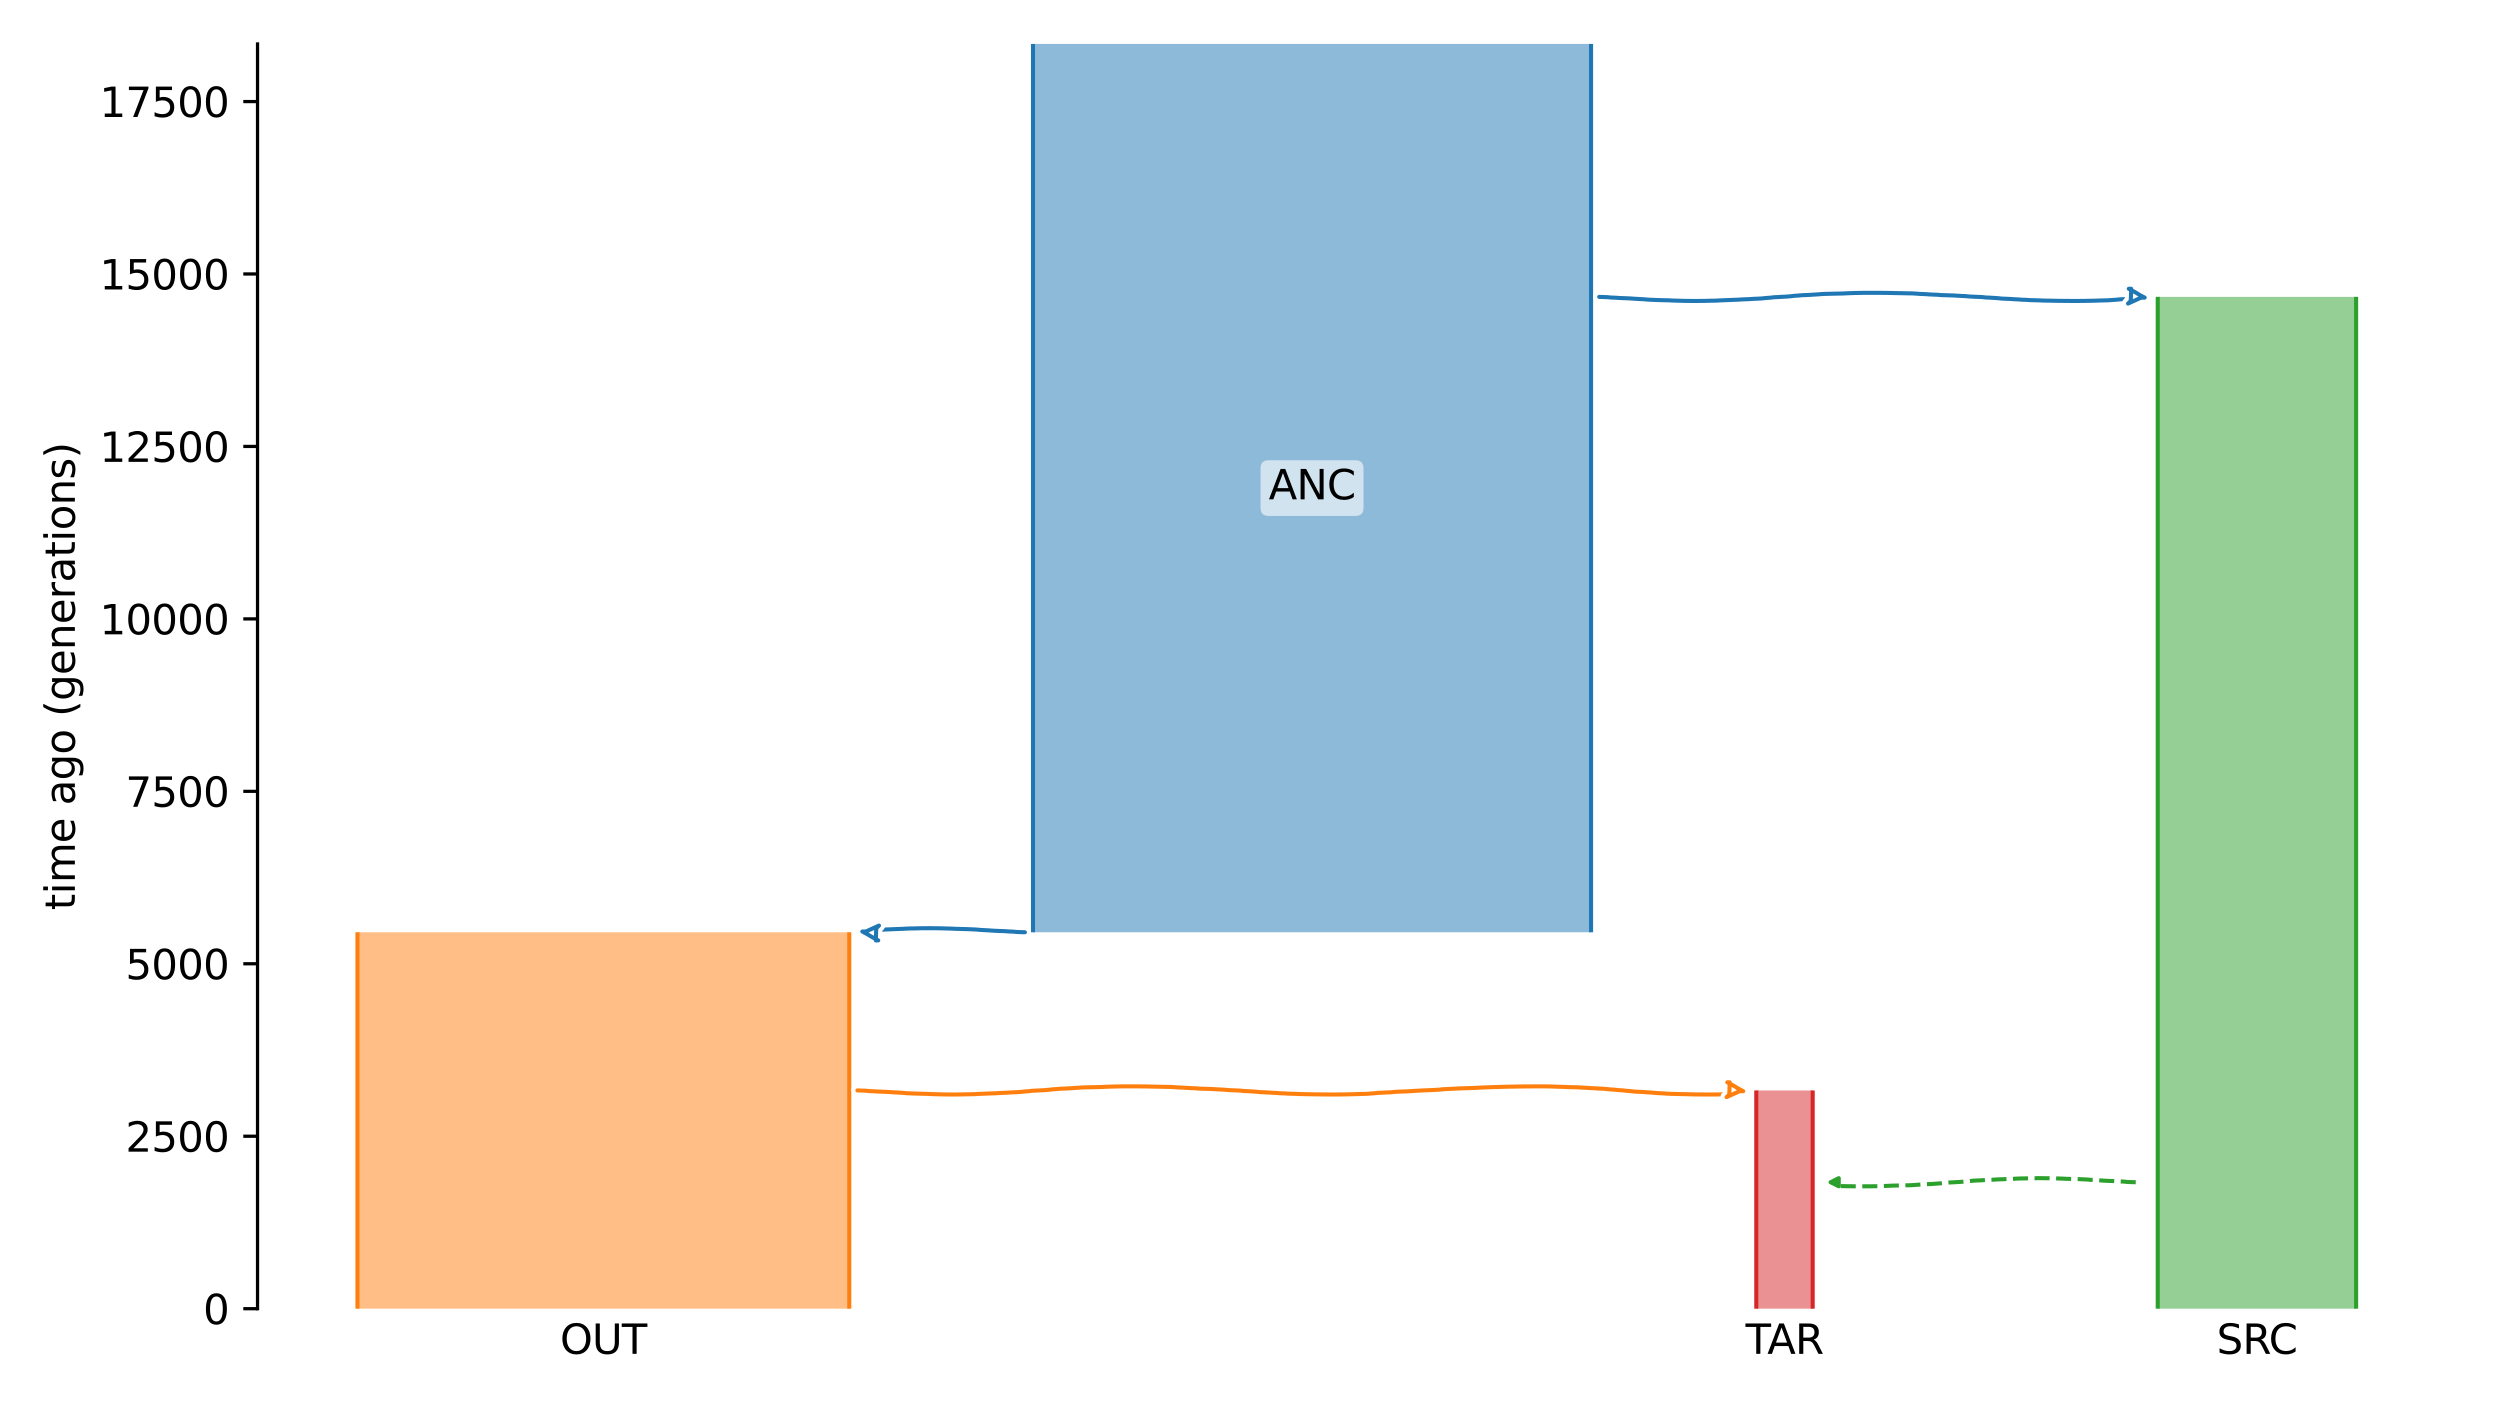 <?xml version="1.0" encoding="utf-8" standalone="no"?>
<!DOCTYPE svg PUBLIC "-//W3C//DTD SVG 1.1//EN"
  "http://www.w3.org/Graphics/SVG/1.1/DTD/svg11.dtd">
<svg xmlns:xlink="http://www.w3.org/1999/xlink" width="614.4pt" height="345.6pt" viewBox="0 0 614.4 345.6" xmlns="http://www.w3.org/2000/svg" version="1.1">
 <defs>
  <style type="text/css">*{stroke-linejoin: round; stroke-linecap: butt}</style>
 </defs>
 <g id="figure_1">
  <g id="patch_1">
   <path d="M 0 345.6 
L 614.4 345.6 
L 614.4 0 
L 0 0 
z
" style="fill: #ffffff"/>
  </g>
  <g id="axes_1">
   <g id="patch_2">
    <path d="M 63.291 321.622 
L 603.6 321.622 
L 603.6 10.8 
L 63.291 10.8 
z
" style="fill: #ffffff"/>
   </g>
   <path d="M 524.882 290.548 
L 523.882 290.517 
L 522.882 290.48 
L 521.882 290.382 
L 520.882 290.35 
L 519.882 290.276 
L 518.882 290.237 
L 517.882 290.202 
L 516.882 290.144 
L 515.882 290.074 
L 514.882 290.022 
L 513.882 289.963 
L 512.882 289.875 
L 511.882 289.828 
L 510.882 289.786 
L 509.882 289.755 
L 508.882 289.729 
L 507.882 289.708 
L 506.882 289.654 
L 505.882 289.626 
L 504.882 289.596 
L 503.882 289.571 
L 502.882 289.56 
L 501.882 289.55 
L 500.882 289.55 
L 499.882 289.559 
L 498.882 289.571 
L 497.882 289.602 
L 496.882 289.613 
L 495.882 289.643 
L 494.882 289.703 
L 493.882 289.74 
L 492.882 289.779 
L 491.882 289.822 
L 490.882 289.854 
L 489.882 289.922 
L 488.882 289.961 
L 487.882 290.004 
L 486.882 290.074 
L 485.882 290.111 
L 484.882 290.169 
L 483.882 290.28 
L 482.882 290.351 
L 481.882 290.464 
L 480.882 290.509 
L 479.882 290.571 
L 478.882 290.619 
L 477.882 290.7 
L 476.882 290.819 
L 475.882 290.889 
L 474.882 290.972 
L 473.882 291.005 
L 472.882 291.056 
L 471.882 291.125 
L 470.882 291.191 
L 469.882 291.268 
L 468.882 291.295 
L 467.882 291.322 
L 466.882 291.344 
L 465.882 291.364 
L 464.882 291.39 
L 463.882 291.44 
L 462.882 291.475 
L 461.882 291.511 
L 460.882 291.526 
L 459.882 291.542 
L 458.882 291.546 
L 457.882 291.548 
L 456.882 291.547 
L 455.882 291.546 
L 454.882 291.532 
L 453.882 291.524 
L 452.882 291.502 
L 450.89 291.479 
" clip-path="url(#p6bc7e66b98)" style="fill: none; stroke-dasharray: 3.7,1.6; stroke-dashoffset: 0; stroke: #2ca02c"/>
   <g id="patch_3">
    <path d="M 253.87 10.8 
L 253.87 229.113 
M 391.021 10.8 
L 391.021 229.113 
" clip-path="url(#p6bc7e66b98)" style="fill: none; stroke: #ffffff; stroke-width: 3; stroke-linejoin: miter"/>
    <path d="M 253.87 10.8 
L 253.87 229.113 
M 391.021 10.8 
L 391.021 229.113 
" clip-path="url(#p6bc7e66b98)" style="fill: none; stroke: #1f77b4; stroke-linejoin: miter"/>
    <g id="PolyCollection_1">
     <path d="M 391.021 10.8 
L 253.87 10.8 
L 253.87 229.113 
L 391.021 229.113 
L 391.021 229.113 
L 391.021 10.8 
z
" clip-path="url(#p6bc7e66b98)" style="fill: #1f77b4; fill-opacity: 0.5"/>
    </g>
    <g id="patch_4">
     <path d="M 87.85 229.113 
L 87.85 321.622 
M 208.716 229.113 
L 208.716 321.622 
" clip-path="url(#p6bc7e66b98)" style="fill: none; stroke: #ffffff; stroke-width: 3; stroke-linejoin: miter"/>
     <path d="M 87.85 229.113 
L 87.85 321.622 
M 208.716 229.113 
L 208.716 321.622 
" clip-path="url(#p6bc7e66b98)" style="fill: none; stroke: #ff7f0e; stroke-linejoin: miter"/>
     <g id="PolyCollection_2">
      <path d="M 208.716 229.113 
L 87.85 229.113 
L 87.85 321.622 
L 208.716 321.622 
L 208.716 321.622 
L 208.716 229.113 
z
" clip-path="url(#p6bc7e66b98)" style="fill: #ff7f0e; fill-opacity: 0.5"/>
     </g>
     <g id="patch_5">
      <path d="M 530.285 72.964 
L 530.285 321.622 
M 579.04 72.964 
L 579.04 321.622 
" clip-path="url(#p6bc7e66b98)" style="fill: none; stroke: #ffffff; stroke-width: 3; stroke-linejoin: miter"/>
      <path d="M 530.285 72.964 
L 530.285 321.622 
M 579.04 72.964 
L 579.04 321.622 
" clip-path="url(#p6bc7e66b98)" style="fill: none; stroke: #2ca02c; stroke-linejoin: miter"/>
      <g id="PolyCollection_3">
       <path d="M 579.04 72.964 
L 530.285 72.964 
L 530.285 321.622 
L 579.04 321.622 
L 579.04 321.622 
L 579.04 72.964 
z
" clip-path="url(#p6bc7e66b98)" style="fill: #2ca02c; fill-opacity: 0.5"/>
      </g>
      <g id="patch_6">
       <path d="M 431.622 267.985 
L 431.622 321.622 
M 445.487 267.985 
L 445.487 321.622 
" clip-path="url(#p6bc7e66b98)" style="fill: none; stroke: #ffffff; stroke-width: 3; stroke-linejoin: miter"/>
       <path d="M 431.622 267.985 
L 431.622 321.622 
M 445.487 267.985 
L 445.487 321.622 
" clip-path="url(#p6bc7e66b98)" style="fill: none; stroke: #d62728; stroke-linejoin: miter"/>
       <g id="PolyCollection_4">
        <path d="M 445.487 267.985 
L 431.622 267.985 
L 431.622 321.622 
L 445.487 321.622 
L 445.487 321.622 
L 445.487 267.985 
z
" clip-path="url(#p6bc7e66b98)" style="fill: #d62728; fill-opacity: 0.5"/>
       </g>
       <g id="matplotlib.axis_1">
        <g id="xtick_1">
         <g id="line2d_1"/>
         <g id="text_1">
          <!-- OUT -->
          <g transform="translate(137.634 332.72) scale(0.1 -0.1)">
           <defs>
            <path id="DejaVuSans-4f" d="M 2522 4238 
Q 1834 4238 1429 3725 
Q 1025 3213 1025 2328 
Q 1025 1447 1429 934 
Q 1834 422 2522 422 
Q 3209 422 3611 934 
Q 4013 1447 4013 2328 
Q 4013 3213 3611 3725 
Q 3209 4238 2522 4238 
z
M 2522 4750 
Q 3503 4750 4090 4092 
Q 4678 3434 4678 2328 
Q 4678 1225 4090 567 
Q 3503 -91 2522 -91 
Q 1538 -91 948 565 
Q 359 1222 359 2328 
Q 359 3434 948 4092 
Q 1538 4750 2522 4750 
z
" transform="scale(0.016)"/>
            <path id="DejaVuSans-55" d="M 556 4666 
L 1191 4666 
L 1191 1831 
Q 1191 1081 1462 751 
Q 1734 422 2344 422 
Q 2950 422 3222 751 
Q 3494 1081 3494 1831 
L 3494 4666 
L 4128 4666 
L 4128 1753 
Q 4128 841 3676 375 
Q 3225 -91 2344 -91 
Q 1459 -91 1007 375 
Q 556 841 556 1753 
L 556 4666 
z
" transform="scale(0.016)"/>
            <path id="DejaVuSans-54" d="M -19 4666 
L 3928 4666 
L 3928 4134 
L 2272 4134 
L 2272 0 
L 1638 0 
L 1638 4134 
L -19 4134 
L -19 4666 
z
" transform="scale(0.016)"/>
           </defs>
           <use xlink:href="#DejaVuSans-4f"/>
           <use xlink:href="#DejaVuSans-55" x="78.711"/>
           <use xlink:href="#DejaVuSans-54" x="151.904"/>
          </g>
         </g>
        </g>
        <g id="xtick_2">
         <g id="line2d_2"/>
         <g id="text_2">
          <!-- SRC -->
          <g transform="translate(544.773 332.72) scale(0.1 -0.1)">
           <defs>
            <path id="DejaVuSans-53" d="M 3425 4513 
L 3425 3897 
Q 3066 4069 2747 4153 
Q 2428 4238 2131 4238 
Q 1616 4238 1336 4038 
Q 1056 3838 1056 3469 
Q 1056 3159 1242 3001 
Q 1428 2844 1947 2747 
L 2328 2669 
Q 3034 2534 3370 2195 
Q 3706 1856 3706 1288 
Q 3706 609 3251 259 
Q 2797 -91 1919 -91 
Q 1588 -91 1214 -16 
Q 841 59 441 206 
L 441 856 
Q 825 641 1194 531 
Q 1563 422 1919 422 
Q 2459 422 2753 634 
Q 3047 847 3047 1241 
Q 3047 1584 2836 1778 
Q 2625 1972 2144 2069 
L 1759 2144 
Q 1053 2284 737 2584 
Q 422 2884 422 3419 
Q 422 4038 858 4394 
Q 1294 4750 2059 4750 
Q 2388 4750 2728 4690 
Q 3069 4631 3425 4513 
z
" transform="scale(0.016)"/>
            <path id="DejaVuSans-52" d="M 2841 2188 
Q 3044 2119 3236 1894 
Q 3428 1669 3622 1275 
L 4263 0 
L 3584 0 
L 2988 1197 
Q 2756 1666 2539 1819 
Q 2322 1972 1947 1972 
L 1259 1972 
L 1259 0 
L 628 0 
L 628 4666 
L 2053 4666 
Q 2853 4666 3247 4331 
Q 3641 3997 3641 3322 
Q 3641 2881 3436 2590 
Q 3231 2300 2841 2188 
z
M 1259 4147 
L 1259 2491 
L 2053 2491 
Q 2509 2491 2742 2702 
Q 2975 2913 2975 3322 
Q 2975 3731 2742 3939 
Q 2509 4147 2053 4147 
L 1259 4147 
z
" transform="scale(0.016)"/>
            <path id="DejaVuSans-43" d="M 4122 4306 
L 4122 3641 
Q 3803 3938 3442 4084 
Q 3081 4231 2675 4231 
Q 1875 4231 1450 3742 
Q 1025 3253 1025 2328 
Q 1025 1406 1450 917 
Q 1875 428 2675 428 
Q 3081 428 3442 575 
Q 3803 722 4122 1019 
L 4122 359 
Q 3791 134 3420 21 
Q 3050 -91 2638 -91 
Q 1578 -91 968 557 
Q 359 1206 359 2328 
Q 359 3453 968 4101 
Q 1578 4750 2638 4750 
Q 3056 4750 3426 4639 
Q 3797 4528 4122 4306 
z
" transform="scale(0.016)"/>
           </defs>
           <use xlink:href="#DejaVuSans-53"/>
           <use xlink:href="#DejaVuSans-52" x="63.477"/>
           <use xlink:href="#DejaVuSans-43" x="127.959"/>
          </g>
         </g>
        </g>
        <g id="xtick_3">
         <g id="line2d_3"/>
         <g id="text_3">
          <!-- TAR -->
          <g transform="translate(428.993 332.72) scale(0.1 -0.1)">
           <defs>
            <path id="DejaVuSans-41" d="M 2188 4044 
L 1331 1722 
L 3047 1722 
L 2188 4044 
z
M 1831 4666 
L 2547 4666 
L 4325 0 
L 3669 0 
L 3244 1197 
L 1141 1197 
L 716 0 
L 50 0 
L 1831 4666 
z
" transform="scale(0.016)"/>
           </defs>
           <use xlink:href="#DejaVuSans-54"/>
           <use xlink:href="#DejaVuSans-41" x="53.334"/>
           <use xlink:href="#DejaVuSans-52" x="121.742"/>
          </g>
         </g>
        </g>
       </g>
       <g id="matplotlib.axis_2">
        <g id="ytick_1">
         <g id="line2d_4">
          <defs>
           <path id="m9cef7da5eb" d="M 0 0 
L -3.5 0 
" style="stroke: #000000; stroke-width: 0.8"/>
          </defs>
          <g>
           <use xlink:href="#m9cef7da5eb" x="63.291" y="321.622" style="stroke: #000000; stroke-width: 0.8"/>
          </g>
         </g>
         <g id="text_4">
          <!-- 0 -->
          <g transform="translate(49.928 325.421) scale(0.1 -0.1)">
           <defs>
            <path id="DejaVuSans-30" d="M 2034 4250 
Q 1547 4250 1301 3770 
Q 1056 3291 1056 2328 
Q 1056 1369 1301 889 
Q 1547 409 2034 409 
Q 2525 409 2770 889 
Q 3016 1369 3016 2328 
Q 3016 3291 2770 3770 
Q 2525 4250 2034 4250 
z
M 2034 4750 
Q 2819 4750 3233 4129 
Q 3647 3509 3647 2328 
Q 3647 1150 3233 529 
Q 2819 -91 2034 -91 
Q 1250 -91 836 529 
Q 422 1150 422 2328 
Q 422 3509 836 4129 
Q 1250 4750 2034 4750 
z
" transform="scale(0.016)"/>
           </defs>
           <use xlink:href="#DejaVuSans-30"/>
          </g>
         </g>
        </g>
        <g id="ytick_2">
         <g id="line2d_5">
          <g>
           <use xlink:href="#m9cef7da5eb" x="63.291" y="279.241" style="stroke: #000000; stroke-width: 0.8"/>
          </g>
         </g>
         <g id="text_5">
          <!-- 2500 -->
          <g transform="translate(30.841 283.04) scale(0.1 -0.1)">
           <defs>
            <path id="DejaVuSans-32" d="M 1228 531 
L 3431 531 
L 3431 0 
L 469 0 
L 469 531 
Q 828 903 1448 1529 
Q 2069 2156 2228 2338 
Q 2531 2678 2651 2914 
Q 2772 3150 2772 3378 
Q 2772 3750 2511 3984 
Q 2250 4219 1831 4219 
Q 1534 4219 1204 4116 
Q 875 4013 500 3803 
L 500 4441 
Q 881 4594 1212 4672 
Q 1544 4750 1819 4750 
Q 2544 4750 2975 4387 
Q 3406 4025 3406 3419 
Q 3406 3131 3298 2873 
Q 3191 2616 2906 2266 
Q 2828 2175 2409 1742 
Q 1991 1309 1228 531 
z
" transform="scale(0.016)"/>
            <path id="DejaVuSans-35" d="M 691 4666 
L 3169 4666 
L 3169 4134 
L 1269 4134 
L 1269 2991 
Q 1406 3038 1543 3061 
Q 1681 3084 1819 3084 
Q 2600 3084 3056 2656 
Q 3513 2228 3513 1497 
Q 3513 744 3044 326 
Q 2575 -91 1722 -91 
Q 1428 -91 1123 -41 
Q 819 9 494 109 
L 494 744 
Q 775 591 1075 516 
Q 1375 441 1709 441 
Q 2250 441 2565 725 
Q 2881 1009 2881 1497 
Q 2881 1984 2565 2268 
Q 2250 2553 1709 2553 
Q 1456 2553 1204 2497 
Q 953 2441 691 2322 
L 691 4666 
z
" transform="scale(0.016)"/>
           </defs>
           <use xlink:href="#DejaVuSans-32"/>
           <use xlink:href="#DejaVuSans-35" x="63.623"/>
           <use xlink:href="#DejaVuSans-30" x="127.246"/>
           <use xlink:href="#DejaVuSans-30" x="190.869"/>
          </g>
         </g>
        </g>
        <g id="ytick_3">
         <g id="line2d_6">
          <g>
           <use xlink:href="#m9cef7da5eb" x="63.291" y="236.86" style="stroke: #000000; stroke-width: 0.8"/>
          </g>
         </g>
         <g id="text_6">
          <!-- 5000 -->
          <g transform="translate(30.841 240.659) scale(0.1 -0.1)">
           <use xlink:href="#DejaVuSans-35"/>
           <use xlink:href="#DejaVuSans-30" x="63.623"/>
           <use xlink:href="#DejaVuSans-30" x="127.246"/>
           <use xlink:href="#DejaVuSans-30" x="190.869"/>
          </g>
         </g>
        </g>
        <g id="ytick_4">
         <g id="line2d_7">
          <g>
           <use xlink:href="#m9cef7da5eb" x="63.291" y="194.479" style="stroke: #000000; stroke-width: 0.8"/>
          </g>
         </g>
         <g id="text_7">
          <!-- 7500 -->
          <g transform="translate(30.841 198.278) scale(0.1 -0.1)">
           <defs>
            <path id="DejaVuSans-37" d="M 525 4666 
L 3525 4666 
L 3525 4397 
L 1831 0 
L 1172 0 
L 2766 4134 
L 525 4134 
L 525 4666 
z
" transform="scale(0.016)"/>
           </defs>
           <use xlink:href="#DejaVuSans-37"/>
           <use xlink:href="#DejaVuSans-35" x="63.623"/>
           <use xlink:href="#DejaVuSans-30" x="127.246"/>
           <use xlink:href="#DejaVuSans-30" x="190.869"/>
          </g>
         </g>
        </g>
        <g id="ytick_5">
         <g id="line2d_8">
          <g>
           <use xlink:href="#m9cef7da5eb" x="63.291" y="152.098" style="stroke: #000000; stroke-width: 0.8"/>
          </g>
         </g>
         <g id="text_8">
          <!-- 10000 -->
          <g transform="translate(24.478 155.897) scale(0.1 -0.1)">
           <defs>
            <path id="DejaVuSans-31" d="M 794 531 
L 1825 531 
L 1825 4091 
L 703 3866 
L 703 4441 
L 1819 4666 
L 2450 4666 
L 2450 531 
L 3481 531 
L 3481 0 
L 794 0 
L 794 531 
z
" transform="scale(0.016)"/>
           </defs>
           <use xlink:href="#DejaVuSans-31"/>
           <use xlink:href="#DejaVuSans-30" x="63.623"/>
           <use xlink:href="#DejaVuSans-30" x="127.246"/>
           <use xlink:href="#DejaVuSans-30" x="190.869"/>
           <use xlink:href="#DejaVuSans-30" x="254.492"/>
          </g>
         </g>
        </g>
        <g id="ytick_6">
         <g id="line2d_9">
          <g>
           <use xlink:href="#m9cef7da5eb" x="63.291" y="109.717" style="stroke: #000000; stroke-width: 0.8"/>
          </g>
         </g>
         <g id="text_9">
          <!-- 12500 -->
          <g transform="translate(24.478 113.516) scale(0.1 -0.1)">
           <use xlink:href="#DejaVuSans-31"/>
           <use xlink:href="#DejaVuSans-32" x="63.623"/>
           <use xlink:href="#DejaVuSans-35" x="127.246"/>
           <use xlink:href="#DejaVuSans-30" x="190.869"/>
           <use xlink:href="#DejaVuSans-30" x="254.492"/>
          </g>
         </g>
        </g>
        <g id="ytick_7">
         <g id="line2d_10">
          <g>
           <use xlink:href="#m9cef7da5eb" x="63.291" y="67.336" style="stroke: #000000; stroke-width: 0.8"/>
          </g>
         </g>
         <g id="text_10">
          <!-- 15000 -->
          <g transform="translate(24.478 71.135) scale(0.1 -0.1)">
           <use xlink:href="#DejaVuSans-31"/>
           <use xlink:href="#DejaVuSans-35" x="63.623"/>
           <use xlink:href="#DejaVuSans-30" x="127.246"/>
           <use xlink:href="#DejaVuSans-30" x="190.869"/>
           <use xlink:href="#DejaVuSans-30" x="254.492"/>
          </g>
         </g>
        </g>
        <g id="ytick_8">
         <g id="line2d_11">
          <g>
           <use xlink:href="#m9cef7da5eb" x="63.291" y="24.955" style="stroke: #000000; stroke-width: 0.8"/>
          </g>
         </g>
         <g id="text_11">
          <!-- 17500 -->
          <g transform="translate(24.478 28.754) scale(0.1 -0.1)">
           <use xlink:href="#DejaVuSans-31"/>
           <use xlink:href="#DejaVuSans-37" x="63.623"/>
           <use xlink:href="#DejaVuSans-35" x="127.246"/>
           <use xlink:href="#DejaVuSans-30" x="190.869"/>
           <use xlink:href="#DejaVuSans-30" x="254.492"/>
          </g>
         </g>
        </g>
        <g id="text_12">
         <!-- time ago (generations) -->
         <g transform="translate(18.398 223.682) rotate(-90) scale(0.1 -0.1)">
          <defs>
           <path id="DejaVuSans-74" d="M 1172 4494 
L 1172 3500 
L 2356 3500 
L 2356 3053 
L 1172 3053 
L 1172 1153 
Q 1172 725 1289 603 
Q 1406 481 1766 481 
L 2356 481 
L 2356 0 
L 1766 0 
Q 1100 0 847 248 
Q 594 497 594 1153 
L 594 3053 
L 172 3053 
L 172 3500 
L 594 3500 
L 594 4494 
L 1172 4494 
z
" transform="scale(0.016)"/>
           <path id="DejaVuSans-69" d="M 603 3500 
L 1178 3500 
L 1178 0 
L 603 0 
L 603 3500 
z
M 603 4863 
L 1178 4863 
L 1178 4134 
L 603 4134 
L 603 4863 
z
" transform="scale(0.016)"/>
           <path id="DejaVuSans-6d" d="M 3328 2828 
Q 3544 3216 3844 3400 
Q 4144 3584 4550 3584 
Q 5097 3584 5394 3201 
Q 5691 2819 5691 2113 
L 5691 0 
L 5113 0 
L 5113 2094 
Q 5113 2597 4934 2840 
Q 4756 3084 4391 3084 
Q 3944 3084 3684 2787 
Q 3425 2491 3425 1978 
L 3425 0 
L 2847 0 
L 2847 2094 
Q 2847 2600 2669 2842 
Q 2491 3084 2119 3084 
Q 1678 3084 1418 2786 
Q 1159 2488 1159 1978 
L 1159 0 
L 581 0 
L 581 3500 
L 1159 3500 
L 1159 2956 
Q 1356 3278 1631 3431 
Q 1906 3584 2284 3584 
Q 2666 3584 2933 3390 
Q 3200 3197 3328 2828 
z
" transform="scale(0.016)"/>
           <path id="DejaVuSans-65" d="M 3597 1894 
L 3597 1613 
L 953 1613 
Q 991 1019 1311 708 
Q 1631 397 2203 397 
Q 2534 397 2845 478 
Q 3156 559 3463 722 
L 3463 178 
Q 3153 47 2828 -22 
Q 2503 -91 2169 -91 
Q 1331 -91 842 396 
Q 353 884 353 1716 
Q 353 2575 817 3079 
Q 1281 3584 2069 3584 
Q 2775 3584 3186 3129 
Q 3597 2675 3597 1894 
z
M 3022 2063 
Q 3016 2534 2758 2815 
Q 2500 3097 2075 3097 
Q 1594 3097 1305 2825 
Q 1016 2553 972 2059 
L 3022 2063 
z
" transform="scale(0.016)"/>
           <path id="DejaVuSans-20" transform="scale(0.016)"/>
           <path id="DejaVuSans-61" d="M 2194 1759 
Q 1497 1759 1228 1600 
Q 959 1441 959 1056 
Q 959 750 1161 570 
Q 1363 391 1709 391 
Q 2188 391 2477 730 
Q 2766 1069 2766 1631 
L 2766 1759 
L 2194 1759 
z
M 3341 1997 
L 3341 0 
L 2766 0 
L 2766 531 
Q 2569 213 2275 61 
Q 1981 -91 1556 -91 
Q 1019 -91 701 211 
Q 384 513 384 1019 
Q 384 1609 779 1909 
Q 1175 2209 1959 2209 
L 2766 2209 
L 2766 2266 
Q 2766 2663 2505 2880 
Q 2244 3097 1772 3097 
Q 1472 3097 1187 3025 
Q 903 2953 641 2809 
L 641 3341 
Q 956 3463 1253 3523 
Q 1550 3584 1831 3584 
Q 2591 3584 2966 3190 
Q 3341 2797 3341 1997 
z
" transform="scale(0.016)"/>
           <path id="DejaVuSans-67" d="M 2906 1791 
Q 2906 2416 2648 2759 
Q 2391 3103 1925 3103 
Q 1463 3103 1205 2759 
Q 947 2416 947 1791 
Q 947 1169 1205 825 
Q 1463 481 1925 481 
Q 2391 481 2648 825 
Q 2906 1169 2906 1791 
z
M 3481 434 
Q 3481 -459 3084 -895 
Q 2688 -1331 1869 -1331 
Q 1566 -1331 1297 -1286 
Q 1028 -1241 775 -1147 
L 775 -588 
Q 1028 -725 1275 -790 
Q 1522 -856 1778 -856 
Q 2344 -856 2625 -561 
Q 2906 -266 2906 331 
L 2906 616 
Q 2728 306 2450 153 
Q 2172 0 1784 0 
Q 1141 0 747 490 
Q 353 981 353 1791 
Q 353 2603 747 3093 
Q 1141 3584 1784 3584 
Q 2172 3584 2450 3431 
Q 2728 3278 2906 2969 
L 2906 3500 
L 3481 3500 
L 3481 434 
z
" transform="scale(0.016)"/>
           <path id="DejaVuSans-6f" d="M 1959 3097 
Q 1497 3097 1228 2736 
Q 959 2375 959 1747 
Q 959 1119 1226 758 
Q 1494 397 1959 397 
Q 2419 397 2687 759 
Q 2956 1122 2956 1747 
Q 2956 2369 2687 2733 
Q 2419 3097 1959 3097 
z
M 1959 3584 
Q 2709 3584 3137 3096 
Q 3566 2609 3566 1747 
Q 3566 888 3137 398 
Q 2709 -91 1959 -91 
Q 1206 -91 779 398 
Q 353 888 353 1747 
Q 353 2609 779 3096 
Q 1206 3584 1959 3584 
z
" transform="scale(0.016)"/>
           <path id="DejaVuSans-28" d="M 1984 4856 
Q 1566 4138 1362 3434 
Q 1159 2731 1159 2009 
Q 1159 1288 1364 580 
Q 1569 -128 1984 -844 
L 1484 -844 
Q 1016 -109 783 600 
Q 550 1309 550 2009 
Q 550 2706 781 3412 
Q 1013 4119 1484 4856 
L 1984 4856 
z
" transform="scale(0.016)"/>
           <path id="DejaVuSans-6e" d="M 3513 2113 
L 3513 0 
L 2938 0 
L 2938 2094 
Q 2938 2591 2744 2837 
Q 2550 3084 2163 3084 
Q 1697 3084 1428 2787 
Q 1159 2491 1159 1978 
L 1159 0 
L 581 0 
L 581 3500 
L 1159 3500 
L 1159 2956 
Q 1366 3272 1645 3428 
Q 1925 3584 2291 3584 
Q 2894 3584 3203 3211 
Q 3513 2838 3513 2113 
z
" transform="scale(0.016)"/>
           <path id="DejaVuSans-72" d="M 2631 2963 
Q 2534 3019 2420 3045 
Q 2306 3072 2169 3072 
Q 1681 3072 1420 2755 
Q 1159 2438 1159 1844 
L 1159 0 
L 581 0 
L 581 3500 
L 1159 3500 
L 1159 2956 
Q 1341 3275 1631 3429 
Q 1922 3584 2338 3584 
Q 2397 3584 2469 3576 
Q 2541 3569 2628 3553 
L 2631 2963 
z
" transform="scale(0.016)"/>
           <path id="DejaVuSans-73" d="M 2834 3397 
L 2834 2853 
Q 2591 2978 2328 3040 
Q 2066 3103 1784 3103 
Q 1356 3103 1142 2972 
Q 928 2841 928 2578 
Q 928 2378 1081 2264 
Q 1234 2150 1697 2047 
L 1894 2003 
Q 2506 1872 2764 1633 
Q 3022 1394 3022 966 
Q 3022 478 2636 193 
Q 2250 -91 1575 -91 
Q 1294 -91 989 -36 
Q 684 19 347 128 
L 347 722 
Q 666 556 975 473 
Q 1284 391 1588 391 
Q 1994 391 2212 530 
Q 2431 669 2431 922 
Q 2431 1156 2273 1281 
Q 2116 1406 1581 1522 
L 1381 1569 
Q 847 1681 609 1914 
Q 372 2147 372 2553 
Q 372 3047 722 3315 
Q 1072 3584 1716 3584 
Q 2034 3584 2315 3537 
Q 2597 3491 2834 3397 
z
" transform="scale(0.016)"/>
           <path id="DejaVuSans-29" d="M 513 4856 
L 1013 4856 
Q 1481 4119 1714 3412 
Q 1947 2706 1947 2009 
Q 1947 1309 1714 600 
Q 1481 -109 1013 -844 
L 513 -844 
Q 928 -128 1133 580 
Q 1338 1288 1338 2009 
Q 1338 2731 1133 3434 
Q 928 4138 513 4856 
z
" transform="scale(0.016)"/>
          </defs>
          <use xlink:href="#DejaVuSans-74"/>
          <use xlink:href="#DejaVuSans-69" x="39.209"/>
          <use xlink:href="#DejaVuSans-6d" x="66.992"/>
          <use xlink:href="#DejaVuSans-65" x="164.404"/>
          <use xlink:href="#DejaVuSans-20" x="225.928"/>
          <use xlink:href="#DejaVuSans-61" x="257.715"/>
          <use xlink:href="#DejaVuSans-67" x="318.994"/>
          <use xlink:href="#DejaVuSans-6f" x="382.471"/>
          <use xlink:href="#DejaVuSans-20" x="443.652"/>
          <use xlink:href="#DejaVuSans-28" x="475.439"/>
          <use xlink:href="#DejaVuSans-67" x="514.453"/>
          <use xlink:href="#DejaVuSans-65" x="577.93"/>
          <use xlink:href="#DejaVuSans-6e" x="639.453"/>
          <use xlink:href="#DejaVuSans-65" x="702.832"/>
          <use xlink:href="#DejaVuSans-72" x="764.355"/>
          <use xlink:href="#DejaVuSans-61" x="805.469"/>
          <use xlink:href="#DejaVuSans-74" x="866.748"/>
          <use xlink:href="#DejaVuSans-69" x="905.957"/>
          <use xlink:href="#DejaVuSans-6f" x="933.74"/>
          <use xlink:href="#DejaVuSans-6e" x="994.922"/>
          <use xlink:href="#DejaVuSans-73" x="1058.301"/>
          <use xlink:href="#DejaVuSans-29" x="1110.4"/>
         </g>
        </g>
       </g>
       <g id="patch_7">
        <path d="M 251.872 229.113 
L 250.872 229.081 
L 249.872 229.044 
L 248.872 228.947 
L 247.872 228.914 
L 246.872 228.84 
L 245.872 228.802 
L 244.872 228.766 
L 243.872 228.709 
L 242.872 228.638 
L 241.872 228.587 
L 240.872 228.527 
L 239.872 228.439 
L 238.872 228.393 
L 237.872 228.351 
L 236.872 228.32 
L 235.872 228.294 
L 234.872 228.273 
L 233.872 228.218 
L 232.872 228.191 
L 231.872 228.161 
L 230.872 228.135 
L 229.872 228.124 
L 228.872 228.114 
L 227.872 228.114 
L 226.872 228.124 
L 225.872 228.135 
L 224.872 228.167 
L 223.872 228.178 
L 222.872 228.208 
L 221.872 228.268 
L 220.872 228.305 
L 219.872 228.344 
L 218.872 228.386 
L 217.872 228.419 
L 216.872 228.486 
L 215.872 228.526 
L 214.872 228.568 
L 213.872 228.639 
L 212.872 228.675 
L 211.834 228.734 
" clip-path="url(#p6bc7e66b98)" style="fill: none; stroke: #ffffff; stroke-width: 3; stroke-linecap: round"/>
        <path d="M 251.872 229.113 
L 250.872 229.081 
L 249.872 229.044 
L 248.872 228.947 
L 247.872 228.914 
L 246.872 228.84 
L 245.872 228.802 
L 244.872 228.766 
L 243.872 228.709 
L 242.872 228.638 
L 241.872 228.587 
L 240.872 228.527 
L 239.872 228.439 
L 238.872 228.393 
L 237.872 228.351 
L 236.872 228.32 
L 235.872 228.294 
L 234.872 228.273 
L 233.872 228.218 
L 232.872 228.191 
L 231.872 228.161 
L 230.872 228.135 
L 229.872 228.124 
L 228.872 228.114 
L 227.872 228.114 
L 226.872 228.124 
L 225.872 228.135 
L 224.872 228.167 
L 223.872 228.178 
L 222.872 228.208 
L 221.872 228.268 
L 220.872 228.305 
L 219.872 228.344 
L 218.872 228.386 
L 217.872 228.419 
L 216.872 228.486 
L 215.872 228.526 
L 214.872 228.568 
L 213.872 228.639 
L 212.872 228.675 
L 211.834 228.734 
" clip-path="url(#p6bc7e66b98)" style="fill: none; stroke: #1f77b4; stroke-linecap: round"/>
        <path d="M 215.834 231.113 
L 214.953 230.637 
L 214.075 230.157 
L 213.225 229.623 
L 211.922 228.935 
L 212.85 228.909 
L 213.761 228.496 
L 214.672 228.081 
L 216.014 227.474 
L 215.359 228.113 
L 215.307 229.113 
L 215.248 231.113 
z
" clip-path="url(#p6bc7e66b98)" style="fill: #ffffff; stroke: #ffffff; stroke-width: 3; stroke-linecap: round"/>
        <path d="M 215.834 231.113 
L 214.953 230.637 
L 214.075 230.157 
L 213.225 229.623 
L 211.922 228.935 
L 212.85 228.909 
L 213.761 228.496 
L 214.672 228.081 
L 216.014 227.474 
L 215.359 228.113 
L 215.307 229.113 
L 215.248 231.113 
z
" clip-path="url(#p6bc7e66b98)" style="fill: #ffffff; stroke: #1f77b4; stroke-linecap: round"/>
        <g id="patch_8">
         <path d="M 393.023 72.964 
L 394.023 72.996 
L 395.023 73.033 
L 396.023 73.13 
L 397.023 73.163 
L 398.023 73.237 
L 399.023 73.275 
L 400.023 73.311 
L 401.023 73.368 
L 402.023 73.439 
L 403.023 73.491 
L 404.023 73.55 
L 405.023 73.638 
L 406.023 73.684 
L 407.023 73.727 
L 408.023 73.757 
L 409.023 73.783 
L 410.023 73.804 
L 411.023 73.859 
L 412.023 73.887 
L 413.023 73.916 
L 414.023 73.942 
L 415.023 73.953 
L 416.023 73.963 
L 417.023 73.963 
L 418.023 73.953 
L 419.023 73.942 
L 420.023 73.911 
L 421.023 73.899 
L 422.023 73.869 
L 423.023 73.81 
L 424.023 73.772 
L 425.023 73.733 
L 426.023 73.691 
L 427.023 73.658 
L 428.023 73.591 
L 429.023 73.551 
L 430.023 73.509 
L 431.023 73.438 
L 432.023 73.402 
L 433.023 73.343 
L 434.023 73.232 
L 435.023 73.162 
L 436.023 73.049 
L 437.023 73.003 
L 438.023 72.942 
L 439.023 72.893 
L 440.023 72.813 
L 441.023 72.694 
L 442.023 72.624 
L 443.023 72.541 
L 444.023 72.507 
L 445.023 72.456 
L 446.023 72.388 
L 447.023 72.322 
L 448.023 72.245 
L 449.023 72.217 
L 450.023 72.191 
L 451.023 72.168 
L 452.023 72.149 
L 453.023 72.122 
L 454.023 72.072 
L 455.023 72.037 
L 456.023 72.002 
L 457.023 71.986 
L 458.023 71.97 
L 459.023 71.967 
L 460.023 71.965 
L 461.023 71.965 
L 462.023 71.967 
L 463.023 71.98 
L 464.023 71.989 
L 465.023 72.01 
L 466.023 72.033 
L 467.023 72.05 
L 468.023 72.069 
L 469.023 72.089 
L 470.023 72.106 
L 471.023 72.169 
L 472.023 72.244 
L 473.023 72.277 
L 474.023 72.344 
L 475.023 72.398 
L 476.023 72.432 
L 477.023 72.522 
L 478.023 72.551 
L 479.023 72.582 
L 480.023 72.613 
L 481.023 72.668 
L 482.023 72.733 
L 483.023 72.771 
L 484.023 72.867 
L 485.023 72.916 
L 486.023 72.96 
L 487.023 73 
L 488.023 73.108 
L 489.023 73.15 
L 490.023 73.212 
L 491.023 73.282 
L 492.023 73.387 
L 493.023 73.424 
L 494.023 73.47 
L 495.023 73.538 
L 496.023 73.587 
L 497.023 73.664 
L 498.023 73.695 
L 499.023 73.764 
L 500.023 73.788 
L 501.023 73.817 
L 502.023 73.859 
L 503.023 73.88 
L 504.023 73.894 
L 505.023 73.921 
L 506.023 73.93 
L 507.023 73.943 
L 508.023 73.954 
L 509.023 73.96 
L 510.023 73.964 
L 511.023 73.959 
L 512.023 73.945 
L 513.023 73.938 
L 514.023 73.913 
L 515.023 73.89 
L 516.023 73.853 
L 517.023 73.827 
L 518.023 73.805 
L 519.023 73.736 
L 520.023 73.662 
L 521.023 73.568 
L 522.023 73.517 
L 523.023 73.463 
L 524.023 73.428 
L 525.023 73.322 
L 526.023 73.269 
L 527.169 73.232 
" clip-path="url(#p6bc7e66b98)" style="fill: none; stroke: #ffffff; stroke-width: 3; stroke-linecap: round"/>
         <path d="M 393.023 72.964 
L 394.023 72.996 
L 395.023 73.033 
L 396.023 73.13 
L 397.023 73.163 
L 398.023 73.237 
L 399.023 73.275 
L 400.023 73.311 
L 401.023 73.368 
L 402.023 73.439 
L 403.023 73.491 
L 404.023 73.55 
L 405.023 73.638 
L 406.023 73.684 
L 407.023 73.727 
L 408.023 73.757 
L 409.023 73.783 
L 410.023 73.804 
L 411.023 73.859 
L 412.023 73.887 
L 413.023 73.916 
L 414.023 73.942 
L 415.023 73.953 
L 416.023 73.963 
L 417.023 73.963 
L 418.023 73.953 
L 419.023 73.942 
L 420.023 73.911 
L 421.023 73.899 
L 422.023 73.869 
L 423.023 73.81 
L 424.023 73.772 
L 425.023 73.733 
L 426.023 73.691 
L 427.023 73.658 
L 428.023 73.591 
L 429.023 73.551 
L 430.023 73.509 
L 431.023 73.438 
L 432.023 73.402 
L 433.023 73.343 
L 434.023 73.232 
L 435.023 73.162 
L 436.023 73.049 
L 437.023 73.003 
L 438.023 72.942 
L 439.023 72.893 
L 440.023 72.813 
L 441.023 72.694 
L 442.023 72.624 
L 443.023 72.541 
L 444.023 72.507 
L 445.023 72.456 
L 446.023 72.388 
L 447.023 72.322 
L 448.023 72.245 
L 449.023 72.217 
L 450.023 72.191 
L 451.023 72.168 
L 452.023 72.149 
L 453.023 72.122 
L 454.023 72.072 
L 455.023 72.037 
L 456.023 72.002 
L 457.023 71.986 
L 458.023 71.97 
L 459.023 71.967 
L 460.023 71.965 
L 461.023 71.965 
L 462.023 71.967 
L 463.023 71.98 
L 464.023 71.989 
L 465.023 72.01 
L 466.023 72.033 
L 467.023 72.05 
L 468.023 72.069 
L 469.023 72.089 
L 470.023 72.106 
L 471.023 72.169 
L 472.023 72.244 
L 473.023 72.277 
L 474.023 72.344 
L 475.023 72.398 
L 476.023 72.432 
L 477.023 72.522 
L 478.023 72.551 
L 479.023 72.582 
L 480.023 72.613 
L 481.023 72.668 
L 482.023 72.733 
L 483.023 72.771 
L 484.023 72.867 
L 485.023 72.916 
L 486.023 72.96 
L 487.023 73 
L 488.023 73.108 
L 489.023 73.15 
L 490.023 73.212 
L 491.023 73.282 
L 492.023 73.387 
L 493.023 73.424 
L 494.023 73.47 
L 495.023 73.538 
L 496.023 73.587 
L 497.023 73.664 
L 498.023 73.695 
L 499.023 73.764 
L 500.023 73.788 
L 501.023 73.817 
L 502.023 73.859 
L 503.023 73.88 
L 504.023 73.894 
L 505.023 73.921 
L 506.023 73.93 
L 507.023 73.943 
L 508.023 73.954 
L 509.023 73.96 
L 510.023 73.964 
L 511.023 73.959 
L 512.023 73.945 
L 513.023 73.938 
L 514.023 73.913 
L 515.023 73.89 
L 516.023 73.853 
L 517.023 73.827 
L 518.023 73.805 
L 519.023 73.736 
L 520.023 73.662 
L 521.023 73.568 
L 522.023 73.517 
L 523.023 73.463 
L 524.023 73.428 
L 525.023 73.322 
L 526.023 73.269 
L 527.169 73.232 
" clip-path="url(#p6bc7e66b98)" style="fill: none; stroke: #1f77b4; stroke-linecap: round"/>
         <path d="M 523.169 70.964 
L 524.049 71.44 
L 524.927 71.92 
L 525.778 72.455 
L 527.08 73.142 
L 526.153 73.168 
L 525.241 73.581 
L 524.331 73.996 
L 522.988 74.603 
L 523.643 73.964 
L 523.695 72.964 
L 523.754 70.964 
z
" clip-path="url(#p6bc7e66b98)" style="fill: #ffffff; stroke: #ffffff; stroke-width: 3; stroke-linecap: round"/>
         <path d="M 523.169 70.964 
L 524.049 71.44 
L 524.927 71.92 
L 525.778 72.455 
L 527.08 73.142 
L 526.153 73.168 
L 525.241 73.581 
L 524.331 73.996 
L 522.988 74.603 
L 523.643 73.964 
L 523.695 72.964 
L 523.754 70.964 
z
" clip-path="url(#p6bc7e66b98)" style="fill: #ffffff; stroke: #1f77b4; stroke-linecap: round"/>
         <g id="patch_9">
          <path d="M 210.72 267.985 
L 211.72 268.016 
L 212.72 268.053 
L 213.72 268.151 
L 214.72 268.183 
L 215.72 268.257 
L 216.72 268.295 
L 217.72 268.331 
L 218.72 268.388 
L 219.72 268.459 
L 220.72 268.511 
L 221.72 268.57 
L 222.72 268.658 
L 223.72 268.704 
L 224.72 268.747 
L 225.72 268.777 
L 226.72 268.803 
L 227.72 268.824 
L 228.72 268.879 
L 229.72 268.907 
L 230.72 268.936 
L 231.72 268.962 
L 232.72 268.973 
L 233.72 268.983 
L 234.72 268.983 
L 235.72 268.973 
L 236.72 268.962 
L 237.72 268.931 
L 238.72 268.92 
L 239.72 268.889 
L 240.72 268.83 
L 241.72 268.793 
L 242.72 268.753 
L 243.72 268.711 
L 244.72 268.678 
L 245.72 268.611 
L 246.72 268.572 
L 247.72 268.529 
L 248.72 268.458 
L 249.72 268.422 
L 250.72 268.364 
L 251.72 268.253 
L 252.72 268.182 
L 253.72 268.069 
L 254.72 268.023 
L 255.72 267.962 
L 256.72 267.914 
L 257.72 267.833 
L 258.72 267.714 
L 259.72 267.644 
L 260.72 267.561 
L 261.72 267.528 
L 262.72 267.476 
L 263.72 267.408 
L 264.72 267.342 
L 265.72 267.265 
L 266.72 267.237 
L 267.72 267.211 
L 268.72 267.188 
L 269.72 267.169 
L 270.72 267.142 
L 271.72 267.093 
L 272.72 267.058 
L 273.72 267.022 
L 274.72 267.006 
L 275.72 266.991 
L 276.72 266.987 
L 277.72 266.985 
L 278.72 266.985 
L 279.72 266.987 
L 280.72 267 
L 281.72 267.009 
L 282.72 267.03 
L 283.72 267.053 
L 284.72 267.071 
L 285.72 267.089 
L 286.72 267.11 
L 287.72 267.126 
L 288.72 267.189 
L 289.72 267.264 
L 290.72 267.297 
L 291.72 267.364 
L 292.72 267.418 
L 293.72 267.452 
L 294.72 267.542 
L 295.72 267.571 
L 296.72 267.602 
L 297.72 267.633 
L 298.72 267.688 
L 299.72 267.753 
L 300.72 267.791 
L 301.72 267.887 
L 302.72 267.936 
L 303.72 267.98 
L 304.72 268.02 
L 305.72 268.129 
L 306.72 268.17 
L 307.72 268.232 
L 308.72 268.302 
L 309.72 268.407 
L 310.72 268.444 
L 311.72 268.49 
L 312.72 268.558 
L 313.72 268.607 
L 314.72 268.685 
L 315.72 268.715 
L 316.72 268.785 
L 317.72 268.809 
L 318.72 268.837 
L 319.72 268.879 
L 320.72 268.901 
L 321.72 268.915 
L 322.72 268.941 
L 323.72 268.951 
L 324.72 268.963 
L 325.72 268.974 
L 326.72 268.98 
L 327.72 268.984 
L 328.72 268.979 
L 329.72 268.966 
L 330.72 268.958 
L 331.72 268.933 
L 332.72 268.91 
L 333.72 268.874 
L 334.72 268.848 
L 335.72 268.825 
L 336.72 268.757 
L 337.72 268.682 
L 338.72 268.588 
L 339.72 268.537 
L 340.72 268.483 
L 341.72 268.448 
L 342.72 268.342 
L 343.72 268.289 
L 344.72 268.253 
L 345.72 268.222 
L 346.72 268.16 
L 347.72 268.093 
L 348.72 268.044 
L 349.72 267.979 
L 350.72 267.941 
L 351.72 267.899 
L 352.72 267.857 
L 353.72 267.797 
L 354.72 267.684 
L 355.72 267.632 
L 356.72 267.592 
L 357.72 267.545 
L 358.72 267.488 
L 359.72 267.456 
L 360.72 267.42 
L 361.72 267.387 
L 362.72 267.353 
L 363.72 267.295 
L 364.72 267.25 
L 365.72 267.22 
L 366.72 267.17 
L 367.72 267.144 
L 368.72 267.123 
L 369.72 267.088 
L 370.72 267.064 
L 371.72 267.05 
L 372.72 267.031 
L 373.72 267.015 
L 374.72 267.003 
L 375.72 266.997 
L 376.72 266.99 
L 377.72 266.985 
L 378.72 266.987 
L 379.72 266.99 
L 380.72 267.001 
L 381.72 267.029 
L 382.72 267.073 
L 383.72 267.093 
L 384.72 267.134 
L 385.72 267.174 
L 386.72 267.194 
L 387.72 267.216 
L 388.72 267.283 
L 389.72 267.332 
L 390.72 267.406 
L 391.72 267.437 
L 392.72 267.514 
L 393.72 267.552 
L 394.72 267.626 
L 395.72 267.731 
L 396.72 267.8 
L 397.72 267.906 
L 398.72 267.961 
L 399.72 268.084 
L 400.72 268.155 
L 401.72 268.27 
L 402.72 268.321 
L 403.72 268.356 
L 404.72 268.448 
L 405.72 268.501 
L 406.72 268.589 
L 407.72 268.658 
L 408.72 268.705 
L 409.72 268.777 
L 410.72 268.827 
L 411.72 268.845 
L 412.72 268.872 
L 413.72 268.891 
L 414.72 268.91 
L 415.72 268.949 
L 416.72 268.965 
L 417.72 268.973 
L 418.72 268.978 
L 419.72 268.984 
L 420.72 268.982 
L 421.72 268.976 
L 422.72 268.96 
L 423.72 268.928 
L 424.72 268.89 
L 425.72 268.855 
L 426.72 268.792 
L 428.505 268.771 
" clip-path="url(#p6bc7e66b98)" style="fill: none; stroke: #ffffff; stroke-width: 3; stroke-linecap: round"/>
          <path d="M 210.72 267.985 
L 211.72 268.016 
L 212.72 268.053 
L 213.72 268.151 
L 214.72 268.183 
L 215.72 268.257 
L 216.72 268.295 
L 217.72 268.331 
L 218.72 268.388 
L 219.72 268.459 
L 220.72 268.511 
L 221.72 268.57 
L 222.72 268.658 
L 223.72 268.704 
L 224.72 268.747 
L 225.72 268.777 
L 226.72 268.803 
L 227.72 268.824 
L 228.72 268.879 
L 229.72 268.907 
L 230.72 268.936 
L 231.72 268.962 
L 232.72 268.973 
L 233.72 268.983 
L 234.72 268.983 
L 235.72 268.973 
L 236.72 268.962 
L 237.72 268.931 
L 238.72 268.92 
L 239.72 268.889 
L 240.72 268.83 
L 241.72 268.793 
L 242.72 268.753 
L 243.72 268.711 
L 244.72 268.678 
L 245.72 268.611 
L 246.72 268.572 
L 247.72 268.529 
L 248.72 268.458 
L 249.72 268.422 
L 250.72 268.364 
L 251.72 268.253 
L 252.72 268.182 
L 253.72 268.069 
L 254.72 268.023 
L 255.72 267.962 
L 256.72 267.914 
L 257.72 267.833 
L 258.72 267.714 
L 259.72 267.644 
L 260.72 267.561 
L 261.72 267.528 
L 262.72 267.476 
L 263.72 267.408 
L 264.72 267.342 
L 265.72 267.265 
L 266.72 267.237 
L 267.72 267.211 
L 268.72 267.188 
L 269.72 267.169 
L 270.72 267.142 
L 271.72 267.093 
L 272.72 267.058 
L 273.72 267.022 
L 274.72 267.006 
L 275.72 266.991 
L 276.72 266.987 
L 277.72 266.985 
L 278.72 266.985 
L 279.72 266.987 
L 280.72 267 
L 281.72 267.009 
L 282.72 267.03 
L 283.72 267.053 
L 284.72 267.071 
L 285.72 267.089 
L 286.72 267.11 
L 287.72 267.126 
L 288.72 267.189 
L 289.72 267.264 
L 290.72 267.297 
L 291.72 267.364 
L 292.72 267.418 
L 293.72 267.452 
L 294.72 267.542 
L 295.72 267.571 
L 296.72 267.602 
L 297.72 267.633 
L 298.72 267.688 
L 299.72 267.753 
L 300.72 267.791 
L 301.72 267.887 
L 302.72 267.936 
L 303.72 267.98 
L 304.72 268.02 
L 305.72 268.129 
L 306.72 268.17 
L 307.72 268.232 
L 308.72 268.302 
L 309.72 268.407 
L 310.72 268.444 
L 311.72 268.49 
L 312.72 268.558 
L 313.72 268.607 
L 314.72 268.685 
L 315.72 268.715 
L 316.72 268.785 
L 317.72 268.809 
L 318.72 268.837 
L 319.72 268.879 
L 320.72 268.901 
L 321.72 268.915 
L 322.72 268.941 
L 323.72 268.951 
L 324.72 268.963 
L 325.72 268.974 
L 326.72 268.98 
L 327.72 268.984 
L 328.72 268.979 
L 329.72 268.966 
L 330.72 268.958 
L 331.72 268.933 
L 332.72 268.91 
L 333.72 268.874 
L 334.72 268.848 
L 335.72 268.825 
L 336.72 268.757 
L 337.72 268.682 
L 338.72 268.588 
L 339.72 268.537 
L 340.72 268.483 
L 341.72 268.448 
L 342.72 268.342 
L 343.72 268.289 
L 344.72 268.253 
L 345.72 268.222 
L 346.72 268.16 
L 347.72 268.093 
L 348.72 268.044 
L 349.72 267.979 
L 350.72 267.941 
L 351.72 267.899 
L 352.72 267.857 
L 353.72 267.797 
L 354.72 267.684 
L 355.72 267.632 
L 356.72 267.592 
L 357.72 267.545 
L 358.72 267.488 
L 359.72 267.456 
L 360.72 267.42 
L 361.72 267.387 
L 362.72 267.353 
L 363.72 267.295 
L 364.72 267.25 
L 365.72 267.22 
L 366.72 267.17 
L 367.72 267.144 
L 368.72 267.123 
L 369.72 267.088 
L 370.72 267.064 
L 371.72 267.05 
L 372.72 267.031 
L 373.72 267.015 
L 374.72 267.003 
L 375.72 266.997 
L 376.72 266.99 
L 377.72 266.985 
L 378.72 266.987 
L 379.72 266.99 
L 380.72 267.001 
L 381.72 267.029 
L 382.72 267.073 
L 383.72 267.093 
L 384.72 267.134 
L 385.72 267.174 
L 386.72 267.194 
L 387.72 267.216 
L 388.72 267.283 
L 389.72 267.332 
L 390.72 267.406 
L 391.72 267.437 
L 392.72 267.514 
L 393.72 267.552 
L 394.72 267.626 
L 395.72 267.731 
L 396.72 267.8 
L 397.72 267.906 
L 398.72 267.961 
L 399.72 268.084 
L 400.72 268.155 
L 401.72 268.27 
L 402.72 268.321 
L 403.72 268.356 
L 404.72 268.448 
L 405.72 268.501 
L 406.72 268.589 
L 407.72 268.658 
L 408.72 268.705 
L 409.72 268.777 
L 410.72 268.827 
L 411.72 268.845 
L 412.72 268.872 
L 413.72 268.891 
L 414.72 268.91 
L 415.72 268.949 
L 416.72 268.965 
L 417.72 268.973 
L 418.72 268.978 
L 419.72 268.984 
L 420.72 268.982 
L 421.72 268.976 
L 422.72 268.96 
L 423.72 268.928 
L 424.72 268.89 
L 425.72 268.855 
L 426.72 268.792 
L 428.505 268.771 
" clip-path="url(#p6bc7e66b98)" style="fill: none; stroke: #ff7f0e; stroke-linecap: round"/>
          <path d="M 424.505 265.985 
L 425.385 266.46 
L 426.263 266.94 
L 427.114 267.475 
L 428.416 268.162 
L 427.489 268.188 
L 426.577 268.601 
L 425.667 269.016 
L 424.324 269.623 
L 424.979 268.985 
L 425.031 267.985 
L 425.09 265.985 
z
" clip-path="url(#p6bc7e66b98)" style="fill: #ffffff; stroke: #ffffff; stroke-width: 3; stroke-linecap: round"/>
          <path d="M 424.505 265.985 
L 425.385 266.46 
L 426.263 266.94 
L 427.114 267.475 
L 428.416 268.162 
L 427.489 268.188 
L 426.577 268.601 
L 425.667 269.016 
L 424.324 269.623 
L 424.979 268.985 
L 425.031 267.985 
L 425.09 265.985 
z
" clip-path="url(#p6bc7e66b98)" style="fill: #ffffff; stroke: #ff7f0e; stroke-linecap: round"/>
          <path d="M 450.89 290.548 
" clip-path="url(#p6bc7e66b98)" style="fill: none; stroke-dasharray: 3.7,1.6; stroke-dashoffset: 0; stroke: #2ca02c"/>
          <path d="M 449.89 290.548 
L 451.89 291.548 
L 451.89 289.548 
z
" clip-path="url(#p6bc7e66b98)" style="fill: #2ca02c; stroke: #2ca02c; stroke-linejoin: miter"/>
          <g id="patch_10">
           <path d="M 63.291 321.622 
L 63.291 10.8 
" style="fill: none; stroke: #000000; stroke-width: 0.8; stroke-linejoin: miter; stroke-linecap: square"/>
          </g>
          <g id="text_13">
           <g id="patch_11">
            <path d="M 311.794 126.795 
L 333.098 126.795 
Q 335.098 126.795 335.098 124.795 
L 335.098 115.117 
Q 335.098 113.117 333.098 113.117 
L 311.794 113.117 
Q 309.794 113.117 309.794 115.117 
L 309.794 124.795 
Q 309.794 126.795 311.794 126.795 
z
" style="fill: #ffffff; opacity: 0.6"/>
           </g>
           <!-- ANC -->
           <g transform="translate(311.794 122.716) scale(0.1 -0.1)">
            <defs>
             <path id="DejaVuSans-4e" d="M 628 4666 
L 1478 4666 
L 3547 763 
L 3547 4666 
L 4159 4666 
L 4159 0 
L 3309 0 
L 1241 3903 
L 1241 0 
L 628 0 
L 628 4666 
z
" transform="scale(0.016)"/>
            </defs>
            <use xlink:href="#DejaVuSans-41"/>
            <use xlink:href="#DejaVuSans-4e" x="68.408"/>
            <use xlink:href="#DejaVuSans-43" x="143.213"/>
           </g>
          </g>
         </g>
        </g>
        <defs>
         <clipPath id="p6bc7e66b98">
          <rect x="63.291" y="10.8" width="540.309" height="310.822"/>
         </clipPath>
        </defs>
       </g>
      </g>
     </g>
    </g>
   </g>
  </g>
 </g>
</svg>
